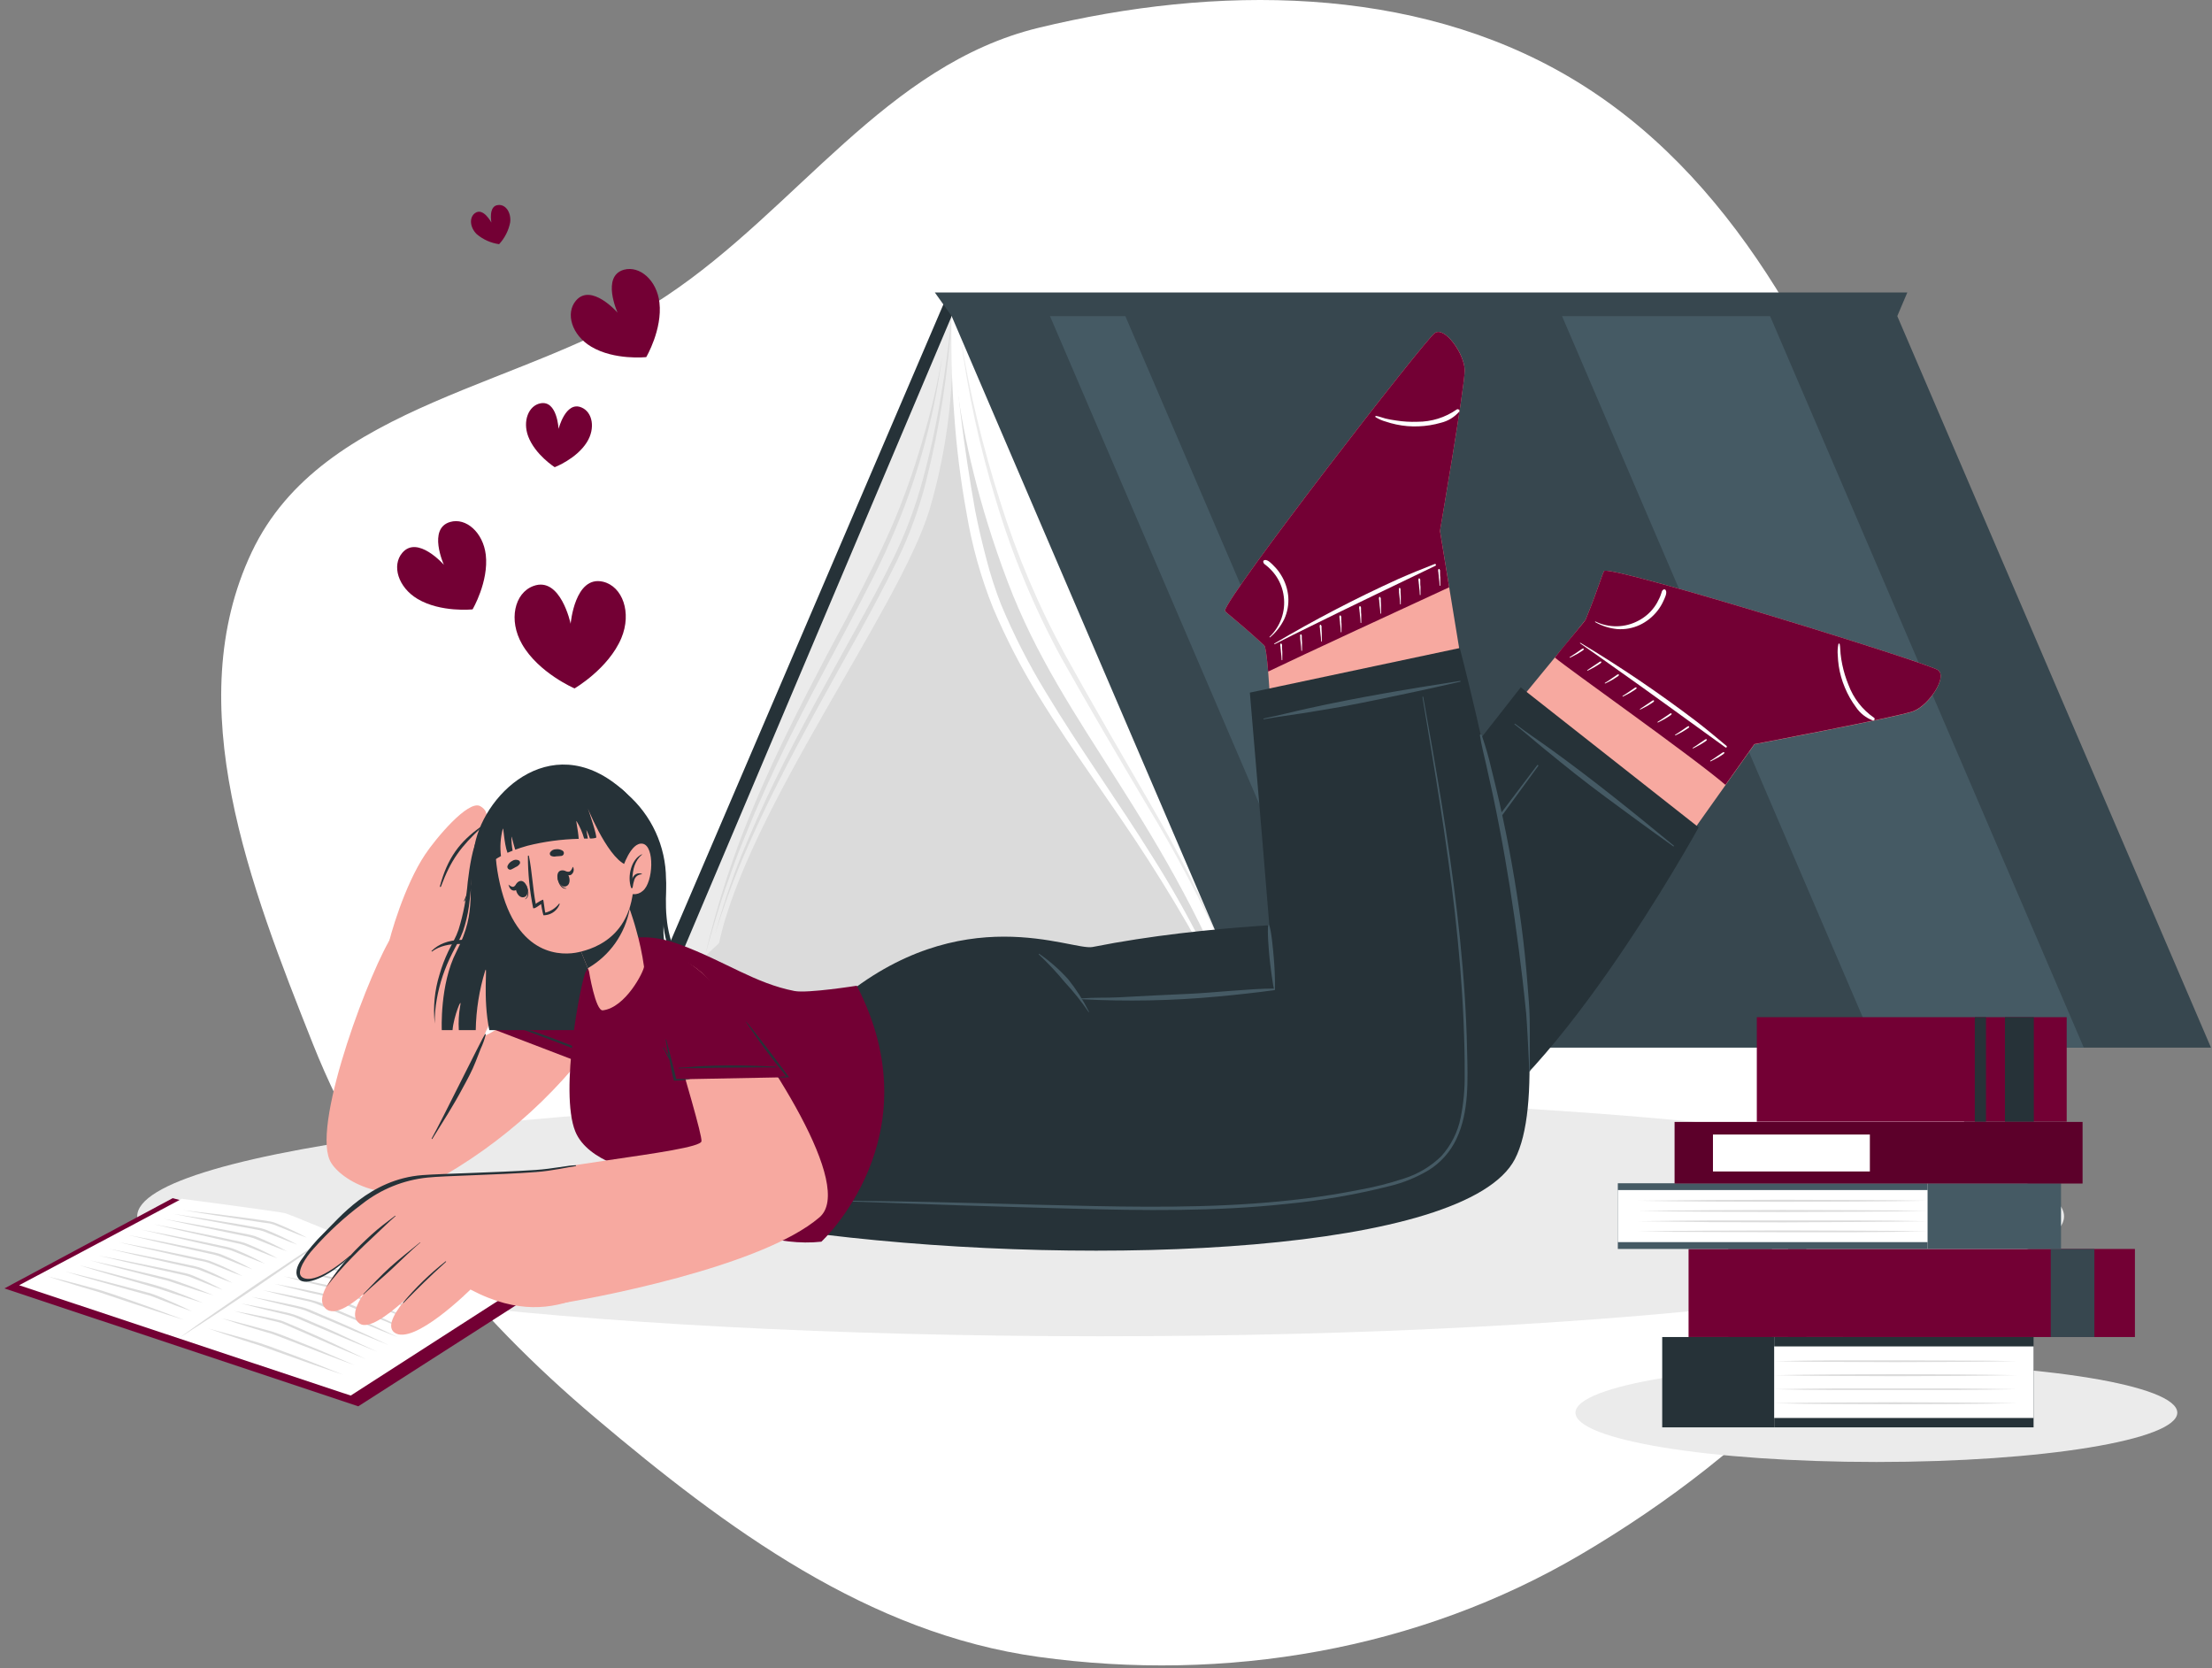 <svg width="500" height="377" viewBox="0 0 500 377" fill="none" xmlns="http://www.w3.org/2000/svg">
<rect x="0" y="0" width="500" height="377" fill="#808080" stroke="none"/>
<path fill-rule="evenodd" clip-rule="evenodd" d="M234.76 6.283C274.778 -3.408 319.266 -3.467 354.747 17.425C391.78 39.231 412.219 79.792 427.691 119.887C443.935 161.983 457.93 207.652 444.811 250.824C431.576 294.377 396.588 328.226 357.361 351.32C320.622 372.95 276.99 380.339 234.76 374.49C196.235 369.154 164.285 345.565 134.576 320.464C106.911 297.091 84.064 269.542 70.701 235.88C56.588 200.326 40.541 159.362 56.901 124.784C73.01 90.737 119.332 87.729 150.677 66.845C180.143 47.212 200.347 14.617 234.76 6.283Z" fill="white"/>
<g clip-path="url(#clip0_1007_8768)">
<path d="M424.136 330.435C461.701 330.435 492.154 325.447 492.154 319.294C492.154 313.141 461.701 308.154 424.136 308.154C386.572 308.154 356.119 313.141 356.119 319.294C356.119 325.447 386.572 330.435 424.136 330.435Z" fill="#EBEBEB"/>
<path d="M248.785 302.023C369.057 302.023 466.557 289.886 466.557 274.913C466.557 259.94 369.057 247.802 248.785 247.802C128.513 247.802 31.013 259.94 31.013 274.913C31.013 289.886 128.513 302.023 248.785 302.023Z" fill="#EBEBEB"/>
<path d="M360.171 224.763H146.429L213.539 68.111H427.292L360.171 224.763Z" fill="#263238"/>
<path d="M215.117 71.448H425.864L360.171 224.763H150.224L215.117 71.448Z" fill="#EBEBEB"/>
<path d="M215.117 71.448C215.97 86.219 214.275 101.026 210.107 115.222C203.23 137.716 169.158 182.77 162.527 213.154L150.224 224.763H360.171L425.864 71.448H215.117Z" fill="#DBDBDB"/>
<path d="M215.117 71.448C214.358 84.038 212.424 96.531 209.339 108.761C207.787 114.898 205.612 120.86 202.846 126.554C200.096 132.247 197.09 137.78 194.062 143.313C187.932 154.316 181.738 165.286 176.055 176.512C173.188 182.119 170.544 187.823 168.06 193.569C165.598 199.363 163.438 205.281 161.589 211.298C163.246 205.214 165.243 199.228 167.569 193.367C169.968 187.535 172.537 181.778 175.32 176.117C180.864 164.785 187.047 153.804 193.134 142.77C196.183 137.258 199.211 131.746 201.972 126.096C204.723 120.46 206.925 114.573 208.55 108.516C210.217 102.45 211.565 96.301 212.591 90.094C213.667 83.964 214.488 77.716 215.117 71.448Z" fill="#DBDBDB"/>
<path d="M212.964 80.542C211.361 92.672 208.308 104.566 203.87 115.968C201.644 121.665 199.106 127.235 196.269 132.652C193.497 138.1 190.618 143.484 187.74 148.878C181.972 159.625 176.397 170.478 171.525 181.64C170.267 184.422 169.147 187.258 167.974 190.073C166.802 192.887 165.757 195.744 164.776 198.601C162.644 204.326 161.002 210.19 159.36 216.075C162.127 204.166 165.94 192.525 170.757 181.288C175.49 170.019 181.087 159.134 186.748 148.345C189.627 143.015 192.537 137.599 195.277 132.183C198.017 126.768 200.714 121.277 202.985 115.638C205.253 109.984 207.21 104.212 208.849 98.345C210.581 92.5 211.955 86.554 212.964 80.542Z" fill="#DBDBDB"/>
<path d="M281.802 233.452H487.09L417.601 71.405H215.117C215.117 71.405 214.318 95.925 227.751 131.426C240.405 164.902 263.817 184.998 281.802 233.452Z" fill="white"/>
<path d="M280.597 233.452C277.676 226.629 274.499 219.934 270.949 213.431C267.399 206.927 263.55 200.638 259.542 194.358C251.546 181.896 242.58 170.062 234.787 157.354C230.86 150.996 227.421 144.349 224.499 137.471C221.711 130.515 219.687 123.276 218.465 115.883C217.127 108.556 216.202 101.16 215.693 93.729C215.123 86.317 214.931 78.88 215.117 71.448C216.028 86.227 217.808 100.94 220.448 115.51C221.151 119.134 222.015 122.716 222.942 126.277C223.851 129.83 224.98 133.323 226.322 136.736C229.168 143.536 232.525 150.112 236.365 156.405C243.987 169.07 252.708 181.117 260.554 193.719C268.506 206.283 275.218 219.59 280.597 233.452Z" fill="white"/>
<path d="M217.122 76.128C218.124 82.407 219.392 88.644 220.885 94.817C222.377 100.989 224.083 107.119 226.013 113.154C229.781 125.28 234.749 137.001 240.842 148.143C243.927 153.694 247.054 159.227 250.224 164.742L259.766 181.256C262.964 186.778 266.034 192.333 268.934 198.004C271.834 203.676 274.478 209.465 276.844 215.371C271.612 203.785 265.673 192.53 259.062 181.672C252.569 170.733 246.13 159.753 239.872 148.623C233.782 137.407 228.866 125.592 225.203 113.367C221.463 101.204 218.759 88.747 217.122 76.128Z" fill="#EBEBEB"/>
<path d="M286.034 236.789H499.776L427.431 68.111H213.678L286.034 236.789Z" fill="#37474F"/>
<path d="M423.998 236.789H471.023L398.678 68.111H351.652L423.998 236.789Z" fill="#455A64"/>
<path d="M308.262 236.789H325.288L252.942 68.111H235.906L308.262 236.789Z" fill="#455A64"/>
<path d="M215.117 71.448H428.859L431.13 66.107H211.311L215.117 71.448Z" fill="#37474F"/>
<path d="M400.522 282.29H390.661V302.194H400.522V282.29Z" fill="#37474F"/>
<path d="M408.294 282.29H404.179V302.194H408.294V282.29Z" fill="#37474F"/>
<path d="M482.58 282.29H381.684V302.194H482.58V282.29Z" fill="#730034"/>
<path d="M473.412 282.29H463.55V302.194H473.412V282.29Z" fill="#37474F"/>
<path d="M435.682 267.439H365.693V282.29H435.682V267.439Z" fill="#455A64"/>
<path d="M465.874 267.439H435.682V282.29H465.874V267.439Z" fill="#455A64"/>
<path d="M435.682 268.974H365.693V280.744H435.682V268.974Z" fill="white"/>
<path d="M370.224 271.394C375.675 271.323 381.13 271.267 386.588 271.224L402.953 271.171L419.318 271.224C424.769 271.224 430.224 271.281 435.682 271.394C430.224 271.48 424.769 271.54 419.318 271.576L402.953 271.629L386.588 271.576C381.13 271.547 375.675 271.487 370.224 271.394Z" fill="#DBDBDB"/>
<path d="M370.224 273.708C375.675 273.623 381.13 273.566 386.588 273.537L402.953 273.484L419.318 273.537C424.769 273.537 430.224 273.594 435.682 273.708C430.224 273.793 424.769 273.85 419.318 273.878L402.985 273.932L386.62 273.878C381.141 273.85 375.675 273.793 370.224 273.708Z" fill="#DBDBDB"/>
<path d="M370.224 276.021C375.675 275.936 381.13 275.876 386.588 275.84H402.953H419.318C424.769 275.84 430.224 275.901 435.682 276.021C430.224 276.1 424.769 276.156 419.318 276.192L402.985 276.277L386.62 276.224C381.141 276.174 375.675 276.107 370.224 276.021Z" fill="#DBDBDB"/>
<path d="M370.224 278.324C375.675 278.239 381.13 278.182 386.588 278.154L402.953 278.1L419.318 278.154C424.769 278.154 430.224 278.21 435.682 278.324C430.224 278.409 424.769 278.47 419.318 278.505H402.953L386.588 278.452C381.13 278.459 375.675 278.417 370.224 278.324Z" fill="#DBDBDB"/>
<path d="M401.034 322.61H459.669V302.194H401.034V322.61Z" fill="#263238"/>
<path d="M375.725 322.61H401.023V302.194H375.725V322.61Z" fill="#263238"/>
<path d="M401.034 320.488H459.669V304.316H401.034V320.488Z" fill="white"/>
<path d="M455.864 317.162C451.301 317.247 446.731 317.304 442.154 317.333L428.444 317.386L414.712 317.333C410.149 317.333 405.579 317.276 401.002 317.162C405.572 317.077 410.142 317.02 414.712 316.991L428.422 316.938L442.132 316.991C446.716 317.013 451.294 317.07 455.864 317.162Z" fill="#DBDBDB"/>
<path d="M455.864 313.985C451.301 314.07 446.731 314.131 442.153 314.166H428.443H414.733C410.171 314.166 405.601 314.106 401.023 313.985C405.593 313.9 410.163 313.843 414.733 313.814H428.443H442.153C446.723 313.85 451.294 313.907 455.864 313.985Z" fill="#DBDBDB"/>
<path d="M455.864 310.819C451.301 310.897 446.731 310.954 442.154 310.989L428.444 311.043L414.712 310.989C410.149 310.989 405.579 310.932 401.002 310.819C405.572 310.733 410.142 310.673 414.712 310.638L428.422 310.584L442.132 310.638C446.716 310.673 451.294 310.733 455.864 310.819Z" fill="#DBDBDB"/>
<path d="M455.864 307.642C451.301 307.727 446.731 307.784 442.154 307.812L428.444 307.866L414.712 307.812C410.149 307.812 405.579 307.756 401.002 307.642C405.572 307.557 410.142 307.496 414.712 307.461H428.422L442.132 307.514C446.716 307.507 451.294 307.549 455.864 307.642Z" fill="#DBDBDB"/>
<path d="M470.736 253.58H378.529V267.493H470.736V253.58Z" fill="#730034"/>
<path opacity="0.2" d="M470.736 253.58H378.529V267.493H470.736V253.58Z" fill="black"/>
<path d="M422.665 256.426H387.196V264.774H422.665V256.426Z" fill="white"/>
<path d="M467.154 229.902H397.111V253.527H467.154V229.902Z" fill="#730034"/>
<path d="M459.723 229.902H453.198V253.527H459.723V229.902Z" fill="#263238"/>
<path d="M448.913 229.902H446.386V253.527H448.913V229.902Z" fill="#263238"/>
<path d="M120.8 292.343L39.041 270.808L1.002 291.203L80.981 317.855L120.8 292.343Z" fill="#730034"/>
<path d="M115.736 291.97L79.275 315.424L4.318 290.488L41.098 270.947C41.098 270.947 63.486 273.9 64.552 274.23C65.618 274.561 75.48 278.655 75.48 278.655C75.48 278.655 89.339 281.075 90.309 281.394C91.279 281.714 115.736 291.97 115.736 291.97Z" fill="white"/>
<path d="M75.501 278.665C72.658 280.733 69.773 282.777 66.844 284.795L58.092 290.797L49.275 296.704C46.333 298.651 43.369 300.577 40.384 302.482C43.227 300.414 46.116 298.374 49.051 296.362L57.793 290.36L66.61 284.454C69.552 282.503 72.495 280.542 75.501 278.665Z" fill="#DBDBDB"/>
<path d="M107.676 291.757C105.011 290.712 102.356 289.646 99.712 288.559L91.802 285.254L89.819 284.422L88.849 284.038C88.507 283.942 88.156 283.878 87.782 283.793L83.614 282.812C80.842 282.151 78.07 281.448 75.299 280.68C78.141 281.213 80.949 281.778 83.721 282.375L87.921 283.281C88.273 283.367 88.614 283.42 88.987 283.527C89.36 283.633 89.68 283.783 90.053 283.91L92.047 284.721C94.68 285.851 97.303 286.97 99.915 288.132C102.527 289.294 105.117 290.531 107.676 291.757Z" fill="#DBDBDB"/>
<path d="M105.16 293.26C102.509 292.215 99.858 291.149 97.207 290.062L89.286 286.768L87.314 285.936C86.983 285.808 86.653 285.659 86.333 285.552C86.013 285.446 85.65 285.382 85.266 285.296L81.098 284.316C78.326 283.655 75.554 282.962 72.782 282.237C75.597 282.77 78.401 283.303 81.205 283.921L85.405 284.838C85.746 284.913 86.098 284.977 86.471 285.073C86.844 285.168 87.153 285.328 87.537 285.467L89.531 286.277C92.153 287.397 94.787 288.516 97.399 289.689C100.011 290.861 102.58 292.034 105.16 293.26Z" fill="#DBDBDB"/>
<path d="M102.623 294.753C100.021 293.687 97.42 292.695 94.84 291.618L87.111 288.42L85.181 287.61C84.555 287.322 83.906 287.087 83.241 286.906L79.168 285.872C76.446 285.232 73.735 284.561 71.034 283.857C73.785 284.362 76.528 284.898 79.264 285.467C80.629 285.744 81.994 286.064 83.358 286.373C84.047 286.555 84.721 286.79 85.373 287.077L87.313 287.876C89.883 288.942 92.452 290.072 95 291.224C97.548 292.375 100.096 293.559 102.623 294.753Z" fill="#DBDBDB"/>
<path d="M100.085 296.245C97.519 295.243 94.965 294.216 92.42 293.164L84.787 289.966C83.529 289.454 82.249 288.846 80.992 288.431L76.983 287.471C74.307 286.821 71.652 286.16 68.966 285.467C71.674 285.957 74.378 286.487 77.079 287.055C78.433 287.333 79.765 287.631 81.119 287.962C82.473 288.292 83.71 288.953 84.989 289.475C87.527 290.542 90.064 291.608 92.569 292.78C95.075 293.953 97.591 295.073 100.085 296.245Z" fill="#DBDBDB"/>
<path d="M97.537 297.748C94.993 296.746 92.448 295.723 89.904 294.678L82.303 291.48C81.045 290.968 79.766 290.414 78.518 289.934C77.271 289.454 75.853 289.305 74.531 288.974C71.855 288.335 69.201 287.674 66.535 286.981C69.243 287.471 71.94 287.997 74.627 288.559C75.97 288.836 77.303 289.134 78.646 289.465C79.989 289.795 81.226 290.467 82.505 290.989C85.032 292.055 87.559 293.122 90.064 294.273C92.569 295.424 95.064 296.533 97.537 297.748Z" fill="#DBDBDB"/>
<path d="M95 299.241C92.452 298.239 89.915 297.226 87.388 296.181L79.808 292.983C78.55 292.471 77.281 291.917 76.045 291.437C74.808 290.957 73.39 290.808 72.068 290.478C69.403 289.838 66.748 289.173 64.105 288.484C66.791 288.974 69.474 289.5 72.153 290.062C73.497 290.339 74.829 290.638 76.173 290.968C77.516 291.299 78.742 291.97 80.011 292.493C82.527 293.559 85.043 294.625 87.537 295.776C90.032 296.928 92.527 298.068 95 299.241Z" fill="#DBDBDB"/>
<path d="M92.463 300.797C89.947 299.806 87.441 298.804 85 297.77L77.537 294.657C76.301 294.145 75.053 293.591 73.817 293.111C72.58 292.631 71.215 292.471 69.915 292.141C67.292 291.512 64.669 290.861 62.058 290.168C64.709 290.645 67.36 291.163 70.011 291.725C71.333 292.013 72.633 292.269 73.977 292.642C75.32 293.015 76.493 293.644 77.751 294.177C80.224 295.243 82.708 296.309 85.213 297.375C87.719 298.441 90.021 299.582 92.463 300.797Z" fill="#DBDBDB"/>
<path d="M89.925 302.237C87.409 301.245 84.893 300.243 82.399 299.209L74.936 296.096C73.689 295.595 72.441 295.03 71.215 294.561C69.989 294.092 68.603 293.91 67.303 293.591C64.68 292.951 62.058 292.301 59.446 291.618C62.111 292.087 64.776 292.61 67.399 293.164C68.731 293.463 70.032 293.708 71.375 294.092C72.719 294.475 73.891 295.083 75.139 295.616C77.623 296.682 80.107 297.748 82.601 298.815C85.096 299.881 87.473 301.085 89.925 302.237Z" fill="#DBDBDB"/>
<path d="M87.814 303.996C85.266 302.93 82.719 301.96 80.192 300.904L72.612 297.706L68.827 296.128C67.58 295.712 66.194 295.456 64.872 295.126C62.207 294.475 59.542 293.825 56.898 293.122C59.595 293.601 62.292 294.134 64.968 294.699C66.311 295.009 67.633 295.232 68.998 295.659C70.362 296.085 71.556 296.725 72.814 297.226C75.331 298.292 77.847 299.358 80.341 300.52C82.836 301.682 85.288 302.78 87.814 303.996Z" fill="#DBDBDB"/>
<path d="M85.288 305.51C82.751 304.497 80.213 303.473 77.687 302.407L70.139 299.209L66.343 297.599C65.107 297.173 63.721 296.928 62.409 296.597C59.755 295.947 57.079 295.296 54.446 294.603C57.139 295.08 59.826 295.602 62.505 296.171C63.849 296.48 65.16 296.693 66.525 297.141C67.889 297.589 69.062 298.207 70.32 298.708C72.825 299.774 75.341 300.84 77.782 302.023C80.224 303.207 82.793 304.337 85.288 305.51Z" fill="#DBDBDB"/>
<path d="M82.719 307.194C80.256 306.192 77.793 305.168 75.352 304.124C72.91 303.079 70.48 301.991 68.028 300.925L64.371 299.348C63.784 299.067 63.164 298.859 62.527 298.729L60.586 298.26C58.006 297.631 55.426 296.991 52.857 296.309C55.48 296.757 58.081 297.269 60.693 297.823L62.633 298.26C62.964 298.335 63.284 298.399 63.614 298.505C63.945 298.612 64.254 298.751 64.574 298.878C65.8 299.38 67.026 299.945 68.241 300.446C70.661 301.512 73.102 302.578 75.512 303.729C77.921 304.881 80.32 306.021 82.719 307.194Z" fill="#DBDBDB"/>
<path d="M80.181 308.569C77.676 307.663 75.181 306.746 72.719 305.787C70.256 304.827 67.761 303.857 65.256 302.908C64.008 302.45 62.761 301.917 61.535 301.501L57.708 300.371C55.16 299.593 52.612 298.804 50.085 297.951C52.676 298.58 55.256 299.252 57.825 299.945L61.674 301.011C62.974 301.437 64.19 301.928 65.437 302.418C67.91 303.409 70.394 304.38 72.847 305.414C75.299 306.448 77.74 307.503 80.181 308.569Z" fill="#DBDBDB"/>
<path d="M43.465 296.437C41.077 295.606 38.731 294.71 36.386 293.783L34.638 293.1C34.057 292.876 33.462 292.69 32.857 292.546L29.222 291.544L21.94 289.497C19.52 288.825 17.111 288.09 14.691 287.365C17.132 287.972 19.584 288.548 22.026 289.177L29.339 291.075L32.985 292.034C33.606 292.185 34.218 292.37 34.819 292.588C35.416 292.812 35.992 293.058 36.578 293.292C38.913 294.273 41.205 295.307 43.465 296.437Z" fill="#DBDBDB"/>
<path d="M45.928 294.507C43.582 293.797 41.258 293.058 38.955 292.29C37.804 291.917 36.653 291.49 35.501 291.16L31.983 290.136L24.957 288.111C22.612 287.439 20.288 286.704 17.953 285.979C20.32 286.586 22.687 287.151 25.043 287.78L32.1 289.657C34.474 290.246 36.815 290.957 39.115 291.789C41.418 292.642 43.71 293.548 45.928 294.507Z" fill="#DBDBDB"/>
<path d="M48.305 292.791C45.981 292.109 43.667 291.394 41.375 290.606L37.942 289.465L34.435 288.58L27.409 286.768C25.064 286.171 22.729 285.51 20.395 284.881C22.761 285.403 25.128 285.947 27.484 286.458L34.552 288.111L38.092 288.974C39.264 289.316 40.395 289.742 41.535 290.147C43.817 290.957 46.066 291.853 48.305 292.791Z" fill="#DBDBDB"/>
<path d="M50.341 291.522C48.038 290.712 45.8 289.742 43.55 288.846C43.007 288.604 42.443 288.411 41.866 288.271L40.085 287.866L36.525 287.077C31.784 286.018 27.043 284.923 22.303 283.793C27.086 284.689 31.859 285.634 36.62 286.629L40.192 287.386L41.972 287.78C42.58 287.914 43.172 288.107 43.742 288.356C45.994 289.299 48.197 290.356 50.341 291.522Z" fill="#DBDBDB"/>
<path d="M52.569 289.966C50.267 289.166 48.028 288.196 45.778 287.301C45.236 287.055 44.672 286.858 44.094 286.714L42.313 286.32L38.753 285.531C34.005 284.465 29.264 283.37 24.531 282.247C29.321 283.143 34.094 284.088 38.849 285.083L42.42 285.84L44.211 286.224C44.818 286.364 45.41 286.561 45.981 286.81C48.23 287.747 50.429 288.801 52.569 289.966Z" fill="#DBDBDB"/>
<path d="M54.797 288.42C52.495 287.61 50.256 286.64 48.006 285.744C47.464 285.502 46.9 285.309 46.322 285.168L44.542 284.806L40.981 284.017C36.24 282.958 31.5 281.867 26.759 280.744C31.549 281.64 36.322 282.581 41.077 283.569L44.648 284.337L46.439 284.721C47.047 284.856 47.64 285.053 48.209 285.307C50.459 286.226 52.659 287.265 54.797 288.42Z" fill="#DBDBDB"/>
<path d="M57.026 286.874C54.723 286.064 52.484 285.094 50.234 284.198C49.692 283.956 49.128 283.763 48.55 283.623L46.77 283.218L43.209 282.429C38.465 281.362 33.721 280.296 28.987 279.145C33.778 280.041 38.55 280.986 43.305 281.981L46.876 282.738L48.667 283.132C49.276 283.263 49.868 283.456 50.437 283.708C52.687 284.649 54.886 285.706 57.026 286.874Z" fill="#DBDBDB"/>
<path d="M59.904 285.627C57.601 284.817 55.362 283.847 53.113 282.951C52.569 282.71 52.006 282.517 51.429 282.375L49.648 281.97L46.087 281.181C41.347 280.122 36.606 279.031 31.866 277.908C36.656 278.804 41.429 279.746 46.183 280.733L49.755 281.501L51.535 281.885C52.142 282.019 52.735 282.212 53.305 282.461C55.557 283.404 57.759 284.46 59.904 285.627Z" fill="#DBDBDB"/>
<path d="M62.697 284.39C60.395 283.58 58.166 282.61 55.906 281.714C55.361 281.477 54.798 281.284 54.222 281.139L52.441 280.744L48.881 279.955C44.133 278.889 39.392 277.795 34.659 276.672C39.449 277.567 44.222 278.512 48.977 279.507L52.548 280.264L54.339 280.648C54.946 280.787 55.539 280.984 56.109 281.235C58.36 282.167 60.559 283.221 62.697 284.39Z" fill="#DBDBDB"/>
<path d="M64.925 282.844C62.623 282.034 60.395 281.064 58.145 280.179C57.607 279.934 57.047 279.741 56.471 279.603L54.691 279.23L51.173 278.505C46.418 277.525 41.663 276.533 36.919 275.488C41.709 276.291 46.493 277.148 51.269 278.058L54.84 278.751L56.631 279.113C57.239 279.244 57.832 279.436 58.401 279.689C60.63 280.625 62.807 281.679 64.925 282.844Z" fill="#DBDBDB"/>
<path d="M67.164 281.299C64.872 280.488 62.644 279.518 60.395 278.633C59.86 278.388 59.303 278.195 58.731 278.058L56.94 277.716L53.369 277.066C48.603 276.181 43.827 275.286 39.072 274.348C43.87 275.058 48.66 275.812 53.444 276.608L57.036 277.237L58.827 277.567C59.436 277.696 60.029 277.889 60.597 278.143C62.84 279.078 65.032 280.131 67.164 281.299Z" fill="#DBDBDB"/>
<path d="M69.382 279.742C67.09 278.942 64.872 277.972 62.633 277.087C62.099 276.844 61.542 276.655 60.97 276.522L59.179 276.277L55.597 275.733C50.81 275.019 46.002 274.294 41.247 273.516C46.059 274.049 50.864 274.639 55.661 275.286L59.254 275.787L61.055 276.075C61.667 276.187 62.262 276.377 62.825 276.64C65.063 277.559 67.251 278.595 69.382 279.742Z" fill="#DBDBDB"/>
<path d="M77.591 310.723C75.032 309.877 72.484 309.01 69.947 308.122L62.345 305.414C61.077 304.977 59.808 304.475 58.561 304.06L54.712 302.834C52.143 302.002 49.595 301.149 47.058 300.254C49.659 300.964 52.249 301.675 54.829 302.386L58.699 303.548C60 303.974 61.258 304.422 62.516 304.891C65.043 305.829 67.58 306.746 70.085 307.727C72.591 308.708 75.096 309.71 77.591 310.723Z" fill="#DBDBDB"/>
<path d="M41.631 298.324C39.041 297.535 36.471 296.725 33.902 295.883L26.215 293.335L22.388 292.045L18.497 290.904C15.917 290.126 13.337 289.326 10.768 288.484C13.39 289.113 16.002 289.795 18.614 290.488L22.516 291.554C23.827 291.959 25.096 292.375 26.386 292.823C28.934 293.708 31.492 294.571 34.03 295.499C36.567 296.426 39.105 297.365 41.631 298.324Z" fill="#DBDBDB"/>
<path d="M438.06 151.458C435.927 149.881 365.853 128.164 362.665 129.017C362.313 129.113 361.599 132.269 358.401 140.083C358.252 140.446 324.936 180.84 324.936 180.84L370.533 204.902L396.588 168.218C396.588 168.218 429.147 162.045 432.548 160.755C435.949 159.465 440.298 153.036 438.06 151.458Z" fill="#F7A9A0"/>
<path d="M438.06 151.458C435.928 149.881 365.853 128.164 362.665 129.017C362.313 129.113 361.599 132.269 358.401 140.083C358.252 140.446 353.689 145.744 351.461 148.612C354.36 151.107 382.377 170.851 390.021 177.397L396.557 168.185C396.557 168.185 429.115 162.013 432.516 160.723C435.917 159.433 440.299 153.036 438.06 151.458Z" fill="#730034"/>
<path d="M376.002 135.819C375.646 136.619 375.192 137.371 374.648 138.058C373.579 139.421 372.207 140.517 370.64 141.256C369.041 141.998 367.279 142.318 365.522 142.183C363.781 142.01 362.096 141.473 360.576 140.606C360.49 140.606 360.576 140.424 360.65 140.478C362.164 141.214 363.83 141.581 365.512 141.549C367.195 141.518 368.846 141.088 370.33 140.296C371.748 139.563 372.978 138.512 373.923 137.226C374.38 136.597 374.769 135.921 375.085 135.211C375.25 134.866 375.389 134.51 375.501 134.145C375.618 133.772 375.65 133.463 376.013 133.249C376.098 133.203 376.198 133.191 376.291 133.217C376.385 133.243 376.465 133.304 376.514 133.388C376.919 134.028 376.258 135.243 376.002 135.819Z" fill="white"/>
<path d="M423.326 162.834C421.787 162.258 420.465 161.219 419.542 159.859C418.512 158.478 417.66 156.974 417.004 155.382C416.345 153.825 415.883 152.192 415.629 150.52C415.512 149.707 415.437 148.889 415.405 148.068C415.331 147.23 415.381 146.386 415.554 145.563C415.563 145.531 415.582 145.504 415.608 145.484C415.634 145.464 415.666 145.453 415.698 145.453C415.731 145.453 415.763 145.464 415.789 145.484C415.815 145.504 415.834 145.531 415.842 145.563C415.991 146.277 415.959 147.055 416.045 147.78C416.13 148.6 416.258 149.415 416.429 150.222C416.757 151.79 417.228 153.324 417.836 154.806C418.949 157.808 420.959 160.395 423.593 162.215C423.661 162.259 423.711 162.325 423.735 162.403C423.759 162.48 423.754 162.563 423.722 162.638C423.69 162.712 423.633 162.773 423.56 162.808C423.488 162.844 423.405 162.853 423.326 162.834Z" fill="white"/>
<path d="M390.053 168.953C381.525 162.812 373.07 156.608 364.467 150.552C362.036 148.836 359.627 147.087 357.175 145.414C357.09 145.36 357.175 145.243 357.26 145.296C366.274 150.71 374.986 156.611 383.358 162.972C385.725 164.795 388.017 166.704 390.299 168.623C390.327 168.659 390.344 168.705 390.344 168.751C390.345 168.798 390.33 168.844 390.302 168.882C390.274 168.919 390.235 168.947 390.19 168.959C390.145 168.972 390.097 168.97 390.053 168.953Z" fill="white"/>
<path d="M357.985 146.778C357.956 146.841 357.916 146.899 357.868 146.949L357.676 147.077L357.303 147.322C357.047 147.493 356.78 147.663 356.514 147.812C355.981 148.111 355.448 148.388 354.893 148.655C354.819 148.655 354.744 148.569 354.819 148.527C355.33 148.207 355.832 147.876 356.333 147.535L357.058 147.034L357.441 146.768C357.557 146.673 357.692 146.604 357.836 146.565C357.862 146.562 357.889 146.567 357.913 146.578C357.937 146.589 357.958 146.606 357.973 146.628C357.988 146.65 357.997 146.675 357.999 146.701C358.001 146.728 357.997 146.754 357.985 146.778Z" fill="white"/>
<path d="M361.962 149.699C361.935 149.767 361.891 149.826 361.834 149.87L361.642 150.009L361.279 150.254C361.013 150.424 360.757 150.595 360.48 150.744C359.957 151.043 359.414 151.32 358.87 151.586C358.785 151.586 358.721 151.501 358.795 151.458C359.307 151.139 359.808 150.797 360.298 150.456L361.034 149.966L361.418 149.699C361.531 149.601 361.666 149.531 361.812 149.497C361.837 149.495 361.862 149.5 361.885 149.51C361.908 149.521 361.928 149.537 361.942 149.557C361.957 149.577 361.967 149.601 361.97 149.626C361.974 149.651 361.971 149.676 361.962 149.699Z" fill="white"/>
<path d="M365.928 152.61C365.901 152.674 365.861 152.733 365.81 152.78L365.618 152.908L365.245 153.154C364.989 153.335 364.723 153.495 364.456 153.655C363.923 153.953 363.39 154.23 362.836 154.486C362.761 154.486 362.687 154.412 362.761 154.358C363.273 154.049 363.827 153.708 364.275 153.367C364.51 153.196 364.755 153.036 365 152.876L365.384 152.61C365.494 152.507 365.631 152.437 365.778 152.407C365.804 152.402 365.831 152.404 365.856 152.414C365.881 152.423 365.902 152.439 365.918 152.461C365.933 152.482 365.943 152.507 365.944 152.534C365.946 152.56 365.94 152.587 365.928 152.61Z" fill="white"/>
<path d="M369.936 155.563C369.907 155.629 369.863 155.687 369.808 155.733L369.616 155.861L369.254 156.107C368.987 156.277 368.731 156.448 368.454 156.597C367.932 156.896 367.388 157.173 366.844 157.439C366.828 157.446 366.809 157.447 366.792 157.441C366.774 157.436 366.76 157.424 366.751 157.408C366.741 157.393 366.738 157.374 366.742 157.356C366.745 157.338 366.755 157.322 366.77 157.311C367.281 156.991 367.782 156.661 368.273 156.32L369.009 155.819L369.392 155.552C369.508 155.458 369.643 155.389 369.787 155.35C369.812 155.35 369.837 155.356 369.86 155.368C369.882 155.38 369.902 155.397 369.916 155.418C369.931 155.439 369.94 155.463 369.944 155.488C369.947 155.513 369.944 155.539 369.936 155.563Z" fill="white"/>
<path d="M373.881 158.484C373.847 158.547 373.804 158.604 373.753 158.655L373.561 158.793L373.188 159.038C372.932 159.209 372.665 159.38 372.399 159.529C371.866 159.827 371.333 160.104 370.778 160.371C370.704 160.371 370.629 160.286 370.704 160.243C371.215 159.923 371.716 159.593 372.218 159.241L372.942 158.751L373.326 158.484C373.439 158.386 373.575 158.316 373.721 158.281C373.747 158.278 373.773 158.281 373.797 158.291C373.821 158.3 373.843 158.316 373.859 158.337C373.875 158.357 373.886 158.382 373.889 158.407C373.893 158.433 373.89 158.46 373.881 158.484Z" fill="white"/>
<path d="M377.846 161.416C377.82 161.483 377.776 161.542 377.719 161.586L377.527 161.714L377.164 161.97L376.365 162.461C375.842 162.759 375.298 163.036 374.755 163.303C374.738 163.304 374.721 163.301 374.706 163.293C374.691 163.285 374.679 163.273 374.671 163.258C374.663 163.244 374.66 163.227 374.662 163.21C374.663 163.193 374.67 163.177 374.68 163.164C375.192 162.855 375.693 162.514 376.183 162.173L376.919 161.682L377.303 161.416C377.413 161.313 377.55 161.243 377.697 161.213C377.722 161.212 377.747 161.216 377.77 161.227C377.793 161.237 377.812 161.253 377.827 161.274C377.842 161.294 377.852 161.317 377.855 161.342C377.858 161.367 377.856 161.392 377.846 161.416Z" fill="white"/>
<path d="M381.823 164.337C381.786 164.398 381.743 164.455 381.695 164.507L381.503 164.635L381.13 164.881C380.874 165.051 380.608 165.222 380.341 165.371C379.808 165.68 379.275 165.947 378.721 166.213C378.646 166.213 378.571 166.128 378.646 166.085C379.158 165.765 379.659 165.435 380.16 165.094L380.885 164.593L381.269 164.326C381.384 164.233 381.519 164.167 381.663 164.134C381.689 164.131 381.715 164.134 381.74 164.144C381.764 164.153 381.785 164.169 381.801 164.19C381.818 164.21 381.828 164.234 381.832 164.26C381.836 164.286 381.833 164.313 381.823 164.337Z" fill="white"/>
<path d="M385.789 167.269C385.765 167.337 385.72 167.397 385.661 167.439C385.602 167.491 385.537 167.538 385.469 167.578L385.107 167.823C384.851 167.994 384.584 168.164 384.307 168.313C383.785 168.612 383.241 168.889 382.697 169.156C382.623 169.156 382.548 169.07 382.623 169.028C383.134 168.708 383.689 168.377 384.126 168.026L384.861 167.535L385.245 167.269C385.361 167.174 385.495 167.105 385.64 167.066C385.666 167.061 385.692 167.063 385.717 167.072C385.742 167.082 385.763 167.098 385.779 167.12C385.795 167.141 385.804 167.166 385.806 167.193C385.807 167.219 385.802 167.245 385.789 167.269Z" fill="white"/>
<path d="M389.765 170.2C389.732 170.263 389.688 170.321 389.638 170.371L389.446 170.51C389.321 170.585 389.2 170.667 389.083 170.755L388.284 171.245C387.751 171.544 387.217 171.821 386.663 172.087C386.588 172.087 386.525 172.002 386.588 171.949C387.111 171.64 387.655 171.299 388.102 170.957L388.827 170.467L389.211 170.2C389.326 170.104 389.46 170.035 389.606 169.998C389.631 169.994 389.658 169.997 389.682 170.007C389.706 170.017 389.728 170.033 389.744 170.053C389.76 170.074 389.77 170.098 389.774 170.124C389.778 170.15 389.775 170.176 389.765 170.2Z" fill="white"/>
<path d="M383.966 187.002L343.753 155.35C343.753 155.35 302.452 208.122 301.748 208.484C301.748 208.484 273.156 208.825 246.962 214.038C242.281 214.966 217.377 202.812 189.52 226.245L193.71 269.881C237.516 276.149 298.625 266.682 324.67 258.154C349.264 250.147 383.966 187.002 383.966 187.002Z" fill="#263238"/>
<path d="M378.337 191.128C369.286 183.665 360.16 176.288 350.618 169.401C347.91 167.439 345.128 165.595 342.463 163.58C342.377 163.505 342.281 163.655 342.367 163.729C344.691 165.531 346.887 167.493 349.168 169.348C351.45 171.203 353.721 173.058 356.023 174.881C360.618 178.516 365.362 181.949 370.075 185.414C372.772 187.397 375.49 189.337 378.209 191.277C378.337 191.341 378.465 191.203 378.337 191.128Z" fill="#455A64"/>
<path d="M347.463 172.951C340.224 182.546 332.953 192.141 325.746 201.832C322.143 206.657 318.532 211.483 314.915 216.309C313.316 218.441 311.716 220.392 309.073 221.139C307.755 221.464 306.415 221.689 305.064 221.81L300.586 222.354C288.703 223.825 276.812 225.289 264.915 226.746C261.951 227.164 258.963 227.384 255.97 227.407C252.983 227.287 250.01 226.93 247.079 226.341C241.754 225.43 236.341 225.141 230.949 225.478C220.262 226.306 209.828 229.142 200.192 233.836C198.966 234.422 197.751 235.019 196.546 235.638C196.45 235.691 196.546 235.829 196.642 235.787C206.572 230.924 217.285 227.86 228.284 226.736C233.7 226.197 239.161 226.304 244.552 227.055C247.431 227.471 250.277 228.122 253.177 228.388C256.158 228.616 259.155 228.544 262.122 228.175C268.092 227.546 274.051 226.725 280.011 225.989L297.921 223.783C300.896 223.409 303.881 223.1 306.834 222.663C309.254 222.467 311.538 221.46 313.316 219.806C315.109 217.772 316.755 215.613 318.241 213.345C320.053 210.861 321.887 208.388 323.71 205.883C330.864 196.203 337.953 186.48 345.032 176.778L347.697 173.132C347.836 172.994 347.548 172.802 347.463 172.951Z" fill="#455A64"/>
<path d="M324.339 75.264C322.09 76.757 277.207 134.731 276.898 138.015C276.898 138.377 279.552 140.147 285.768 145.872C286.066 146.139 286.365 148.399 286.652 151.789C287.719 164.529 288.593 193.313 288.593 193.313L335.608 181.746L327.569 132.706L325.49 119.966C325.49 119.966 331.109 87.311 331.077 83.655C331.045 79.998 326.589 73.719 324.339 75.264Z" fill="#F7A9A0"/>
<path d="M324.339 75.264C322.09 76.757 277.207 134.731 276.898 138.015C276.898 138.377 279.552 140.147 285.768 145.872C286.066 146.139 286.365 148.399 286.652 151.789C294.35 148.079 317.974 137.162 327.569 132.738L325.49 119.998C325.49 119.998 331.109 87.343 331.077 83.687C331.045 80.03 326.589 73.719 324.339 75.264Z" fill="#730034"/>
<path d="M287.942 127.908C288.567 128.52 289.111 129.207 289.563 129.955C290.486 131.435 291.048 133.111 291.205 134.849C291.332 136.605 291.013 138.366 290.277 139.966C289.509 141.536 288.42 142.927 287.079 144.049C287.004 144.113 286.908 143.996 286.983 143.932C288.193 142.767 289.113 141.335 289.669 139.75C290.225 138.165 290.4 136.471 290.181 134.806C289.984 133.224 289.43 131.708 288.561 130.371C288.133 129.719 287.636 129.115 287.079 128.569C286.809 128.294 286.52 128.037 286.215 127.802C285.896 127.557 285.618 127.418 285.544 127.002C285.531 126.906 285.557 126.809 285.614 126.732C285.672 126.654 285.758 126.602 285.853 126.586C286.588 126.426 287.495 127.461 287.942 127.908Z" fill="white"/>
<path d="M329.829 93.047C328.747 94.29 327.306 95.165 325.704 95.552C324.052 96.03 322.347 96.302 320.629 96.362C318.94 96.434 317.25 96.291 315.597 95.936C314.792 95.767 313.998 95.55 313.22 95.286C312.409 95.065 311.636 94.724 310.928 94.273C310.903 94.254 310.885 94.227 310.876 94.197C310.868 94.167 310.869 94.135 310.879 94.105C310.89 94.076 310.91 94.05 310.935 94.032C310.961 94.015 310.992 94.006 311.023 94.006C311.748 94.113 312.463 94.422 313.156 94.593C313.95 94.784 314.755 94.933 315.565 95.04C317.148 95.291 318.751 95.387 320.352 95.328C323.554 95.348 326.684 94.372 329.307 92.535C329.648 92.354 330.064 92.738 329.829 93.047Z" fill="white"/>
<path d="M324.456 127.876C315 132.439 305.522 136.949 296.109 141.608C293.443 142.93 290.778 144.22 288.124 145.595C288.028 145.595 287.974 145.499 288.06 145.446C297.11 140.097 306.441 135.239 316.013 130.893C318.742 129.678 321.514 128.569 324.286 127.482C324.338 127.459 324.397 127.458 324.45 127.479C324.503 127.5 324.546 127.542 324.568 127.594C324.591 127.646 324.592 127.705 324.571 127.758C324.55 127.811 324.509 127.854 324.456 127.876Z" fill="white"/>
<path d="M289.701 145.531C289.741 145.59 289.77 145.654 289.787 145.723C289.792 145.801 289.792 145.879 289.787 145.957C289.787 146.107 289.787 146.256 289.787 146.394C289.787 146.714 289.84 147.023 289.851 147.333C289.851 147.94 289.851 148.548 289.851 149.156C289.851 149.241 289.701 149.241 289.701 149.156C289.701 148.559 289.606 147.951 289.542 147.354C289.542 147.066 289.478 146.768 289.456 146.48C289.435 146.192 289.456 146.171 289.403 146.011C289.366 145.867 289.366 145.717 289.403 145.574C289.409 145.541 289.426 145.512 289.45 145.489C289.474 145.466 289.504 145.451 289.537 145.447C289.57 145.442 289.603 145.448 289.633 145.463C289.662 145.478 289.686 145.502 289.701 145.531Z" fill="white"/>
<path d="M294.158 143.431C294.204 143.486 294.237 143.552 294.254 143.623C294.254 143.697 294.254 143.783 294.254 143.857C294.254 143.932 294.254 144.145 294.254 144.294C294.288 144.606 294.306 144.919 294.307 145.232C294.307 145.84 294.307 146.448 294.307 147.055C294.307 147.141 294.158 147.141 294.158 147.055C294.158 146.448 294.062 145.851 293.998 145.254L293.902 144.38C293.902 144.22 293.902 144.07 293.902 143.91C293.864 143.767 293.864 143.617 293.902 143.473C293.907 143.446 293.921 143.42 293.941 143.401C293.962 143.381 293.987 143.368 294.015 143.364C294.043 143.359 294.071 143.363 294.097 143.375C294.122 143.387 294.144 143.406 294.158 143.431Z" fill="white"/>
<path d="M298.625 141.331C298.667 141.389 298.7 141.454 298.721 141.522C298.721 141.597 298.721 141.682 298.721 141.757C298.721 141.832 298.721 142.045 298.721 142.194C298.755 142.506 298.773 142.819 298.774 143.132C298.774 143.743 298.774 144.351 298.774 144.955C298.774 145.03 298.635 145.041 298.625 144.955C298.625 144.348 298.539 143.751 298.476 143.154L298.38 142.279C298.38 142.119 298.38 141.97 298.326 141.81C298.3 141.666 298.3 141.518 298.326 141.373C298.323 141.354 298.325 141.334 298.329 141.314C298.334 141.295 298.343 141.277 298.355 141.261C298.367 141.246 298.382 141.232 298.399 141.222C298.416 141.212 298.435 141.205 298.454 141.203C298.474 141.2 298.494 141.201 298.513 141.206C298.532 141.211 298.55 141.219 298.566 141.231C298.582 141.243 298.595 141.258 298.605 141.275C298.615 141.292 298.622 141.311 298.625 141.331Z" fill="white"/>
<path d="M303.092 139.23C303.135 139.287 303.164 139.352 303.177 139.422C303.183 139.5 303.183 139.579 303.177 139.657C303.177 139.795 303.177 139.945 303.177 140.094C303.177 140.403 303.177 140.712 303.23 141.021C303.23 141.633 303.23 142.24 303.23 142.844C303.23 142.864 303.222 142.883 303.208 142.897C303.194 142.911 303.175 142.919 303.156 142.919C303.136 142.919 303.117 142.911 303.103 142.897C303.089 142.883 303.081 142.864 303.081 142.844C303.081 142.237 302.996 141.64 302.921 141.043C302.921 140.744 302.868 140.456 302.836 140.158C302.804 139.859 302.836 139.849 302.783 139.699C302.751 139.552 302.751 139.399 302.783 139.252C302.78 139.211 302.793 139.17 302.82 139.139C302.847 139.108 302.885 139.089 302.926 139.086C302.967 139.084 303.008 139.097 303.039 139.124C303.07 139.151 303.089 139.189 303.092 139.23Z" fill="white"/>
<path d="M307.559 137.13C307.598 137.189 307.627 137.254 307.644 137.322V137.557C307.644 137.695 307.644 137.844 307.644 137.994C307.644 138.143 307.644 138.612 307.697 138.921C307.697 139.529 307.697 140.136 307.697 140.744C307.697 140.829 307.548 140.84 307.548 140.744C307.548 140.147 307.452 139.55 307.388 138.953C307.388 138.655 307.335 138.367 307.303 138.068C307.271 137.77 307.303 137.759 307.25 137.61C307.212 137.463 307.212 137.309 307.25 137.162C307.245 137.121 307.258 137.08 307.283 137.048C307.309 137.016 307.347 136.996 307.388 136.991C307.429 136.987 307.47 136.999 307.502 137.025C307.534 137.051 307.554 137.089 307.559 137.13Z" fill="white"/>
<path d="M312.015 135.03C312.061 135.086 312.094 135.151 312.111 135.222C312.116 135.296 312.116 135.371 312.111 135.446C312.111 135.595 312.111 135.744 312.111 135.893C312.145 136.201 312.162 136.511 312.164 136.821C312.164 137.429 312.164 138.036 312.164 138.644C312.164 138.729 312.015 138.729 312.015 138.644C312.015 138.047 311.919 137.45 311.855 136.842C311.855 136.554 311.791 136.267 311.77 135.968C311.748 135.67 311.77 135.659 311.716 135.51C311.679 135.363 311.679 135.209 311.716 135.062C311.712 135.022 311.724 134.983 311.749 134.952C311.774 134.921 311.81 134.901 311.85 134.897C311.889 134.892 311.929 134.904 311.96 134.929C311.991 134.954 312.011 134.99 312.015 135.03Z" fill="white"/>
<path d="M316.482 132.93C316.526 132.987 316.559 133.052 316.578 133.122C316.578 133.196 316.578 133.271 316.578 133.345C316.578 133.42 316.578 133.644 316.578 133.783C316.578 134.102 316.631 134.412 316.631 134.721C316.631 135.332 316.631 135.94 316.631 136.544C316.631 136.629 316.493 136.629 316.482 136.544C316.482 135.947 316.397 135.339 316.333 134.742L316.237 133.868C316.237 133.719 316.237 133.559 316.237 133.409C316.205 133.262 316.205 133.109 316.237 132.962C316.269 132.866 316.429 132.834 316.482 132.93Z" fill="white"/>
<path d="M320.949 130.819C320.992 130.875 321.021 130.941 321.034 131.011C321.039 131.089 321.039 131.167 321.034 131.245C321.034 131.394 321.034 131.544 321.034 131.682C321.034 132.002 321.034 132.311 321.087 132.62C321.087 133.232 321.087 133.839 321.087 134.443C321.087 134.529 320.949 134.529 320.938 134.443C320.938 133.846 320.853 133.239 320.778 132.642C320.778 132.354 320.725 132.055 320.693 131.768C320.661 131.48 320.693 131.458 320.64 131.299C320.61 131.154 320.61 131.006 320.64 130.861C320.643 130.825 320.658 130.791 320.683 130.765C320.708 130.738 320.741 130.721 320.777 130.716C320.813 130.711 320.85 130.719 320.881 130.737C320.912 130.756 320.936 130.785 320.949 130.819Z" fill="white"/>
<path d="M325.416 128.719C325.459 128.775 325.488 128.841 325.501 128.91V129.145C325.501 129.294 325.501 129.433 325.501 129.582C325.501 129.891 325.501 130.2 325.554 130.52C325.554 131.131 325.554 131.739 325.554 132.343C325.554 132.429 325.405 132.429 325.405 132.343C325.405 131.736 325.309 131.139 325.245 130.542C325.245 130.254 325.192 129.955 325.16 129.667C325.128 129.38 325.16 129.358 325.107 129.198C325.069 129.055 325.069 128.904 325.107 128.761C325.101 128.72 325.112 128.679 325.137 128.646C325.162 128.613 325.199 128.591 325.24 128.585C325.281 128.58 325.322 128.59 325.355 128.615C325.388 128.64 325.41 128.678 325.416 128.719Z" fill="white"/>
<path d="M329.968 146.469L282.516 156.544C282.516 156.544 288.209 222.983 287.996 223.708C287.996 223.708 263.774 226.906 244.382 225.84C244.382 225.84 211.77 211.661 189.499 236.128L186.301 279.049C248.337 286.576 331.407 283.09 342.42 261.991C354.424 238.964 329.968 146.469 329.968 146.469Z" fill="#263238"/>
<path d="M287.91 223.431C282.644 223.431 273.817 224.422 268.55 224.635C263.284 224.849 258.113 225.136 252.9 225.414C249.904 225.563 247.388 225.414 244.371 225.67C244.348 225.67 244.327 225.678 244.311 225.694C244.295 225.71 244.286 225.732 244.286 225.755C244.286 225.777 244.295 225.799 244.311 225.815C244.327 225.831 244.348 225.84 244.371 225.84C254.678 226.398 265.011 226.195 275.288 225.232C278.294 224.966 284.979 224.252 287.964 223.804C288.177 223.783 288.422 223.431 287.91 223.431Z" fill="#455A64"/>
<path d="M241.439 221.32C239.494 219.162 237.304 217.237 234.915 215.584C234.84 215.52 234.744 215.659 234.808 215.723C236.889 217.679 238.844 219.766 240.661 221.97C242.634 224.094 244.447 226.36 246.087 228.751C246.087 228.804 246.194 228.751 246.162 228.697C244.855 226.077 243.272 223.604 241.439 221.32Z" fill="#455A64"/>
<path d="M345.768 230.009C345.714 227.663 345.501 225.318 345.32 222.972C344.968 218.335 344.51 213.708 343.891 209.113C342.644 199.817 341.023 190.595 338.955 181.458C338.369 178.9 337.772 176.352 337.122 173.815C336.532 171.216 335.795 168.653 334.915 166.139C334.84 165.936 334.478 165.957 334.52 166.192C334.851 168.441 335.458 170.68 335.949 172.898C336.439 175.115 336.962 177.397 337.441 179.657C338.412 184.252 339.307 188.878 340.117 193.516C341.738 202.727 343.038 211.981 344.136 221.235C344.446 223.846 344.701 226.458 344.979 229.07C345.128 230.371 345.65 240.797 345.672 242.162C345.672 242.279 345.864 242.269 345.853 242.162C345.746 241.011 345.853 233.495 345.768 230.009Z" fill="#455A64"/>
<path d="M287.9 216.224C287.793 214.934 287.367 209.977 286.834 209.017C286.829 209.006 286.821 208.996 286.81 208.989C286.8 208.982 286.787 208.979 286.775 208.979C286.763 208.979 286.75 208.982 286.74 208.989C286.73 208.996 286.721 209.006 286.716 209.017C286.365 210.083 286.844 215.211 286.962 216.48C287.079 217.748 287.772 223.26 288.028 223.697C288.036 223.71 288.048 223.721 288.062 223.729C288.076 223.736 288.092 223.74 288.108 223.74C288.124 223.74 288.139 223.736 288.153 223.729C288.167 223.721 288.179 223.71 288.188 223.697C288.226 221.203 288.129 218.708 287.9 216.224Z" fill="#455A64"/>
<path d="M331.62 237.418C331.45 229.06 330.874 220.712 330.032 212.397C328.369 195.989 325.661 179.699 322.761 163.473C322.399 161.48 322.047 159.497 321.695 157.503C321.695 157.397 321.514 157.439 321.535 157.557C324.243 173.783 327.026 190.019 328.87 206.384C329.776 214.507 330.48 222.652 330.821 230.819C330.991 234.785 331.098 238.751 331.077 242.727C331.129 246.055 330.822 249.38 330.16 252.642C329.511 255.875 328.001 258.873 325.789 261.32C323.415 263.636 320.53 265.364 317.367 266.362C313.935 267.495 310.426 268.375 306.866 268.996C302.942 269.77 298.998 270.403 295.032 270.893C279.158 272.887 263.113 272.908 247.143 272.589C230.768 272.258 214.392 271.65 198.017 271.469C195.97 271.469 193.913 271.416 191.866 271.373C191.843 271.373 191.821 271.382 191.805 271.398C191.789 271.414 191.78 271.436 191.78 271.458C191.78 271.481 191.789 271.503 191.805 271.519C191.821 271.535 191.843 271.544 191.866 271.544C200.309 271.81 208.753 272.173 217.196 272.439C225.64 272.706 233.934 272.951 242.303 273.175C258.465 273.623 274.68 273.846 290.778 272.109C298.583 271.369 306.321 270.036 313.923 268.122C317.127 267.371 320.195 266.126 323.017 264.433C325.702 262.73 327.85 260.302 329.211 257.429C332.111 251.299 331.77 244.049 331.62 237.418Z" fill="#455A64"/>
<path d="M330.043 153.9C318.444 155.701 306.876 157.631 295.416 160.168C292.154 160.883 288.923 161.746 285.64 162.397C285.533 162.397 285.576 162.578 285.693 162.556C288.582 162.023 291.503 161.682 294.403 161.213C297.303 160.744 300.203 160.275 303.092 159.763C308.859 158.697 314.574 157.471 320.299 156.256C323.571 155.552 326.834 154.817 330.085 154.07C330.203 154.049 330.149 153.878 330.043 153.9Z" fill="#455A64"/>
<path d="M87.569 214.444C88.188 211.331 91.439 200.115 96.098 193.122C98.347 189.731 105.81 180.691 108.55 182.205C111.29 183.719 109.328 186.565 109.328 186.565C109.328 186.565 113.06 183.218 115.672 184.998C118.284 186.778 115.107 191.096 115.107 191.096C115.107 191.096 119.179 187.898 121.663 189.902C124.147 191.906 120.213 195.67 120.213 195.67C120.213 195.67 123.806 192.61 125.171 195.083C126.802 198.068 119.542 202.962 117.249 206.81C116.727 207.695 107.964 225.382 107.964 225.382L87.569 214.444Z" fill="#F7A9A0"/>
<path d="M120.16 195.787C114.829 199.401 113.113 201.906 110.565 207.716C110.565 207.834 110.33 207.791 110.373 207.663C112.345 201.746 114.04 198.292 119.968 195.52C120.288 195.382 120.469 195.616 120.16 195.787Z" fill="#263238"/>
<path d="M115.224 190.904C110.011 195.168 108.134 197.844 105.021 203.697C105.009 203.711 104.994 203.72 104.976 203.724C104.958 203.728 104.94 203.727 104.923 203.72C104.907 203.713 104.893 203.7 104.884 203.685C104.874 203.669 104.87 203.651 104.872 203.633C107.441 197.588 109.2 194.188 114.968 190.638C115.235 190.52 115.469 190.712 115.224 190.904Z" fill="#263238"/>
<path d="M108.881 186.959C104.126 191.426 101.94 194.305 99.659 200.414C99.644 200.437 99.621 200.454 99.595 200.464C99.569 200.473 99.54 200.473 99.513 200.465C99.487 200.457 99.464 200.44 99.448 200.417C99.432 200.394 99.423 200.367 99.424 200.339C101.151 193.942 103.849 190.286 108.721 186.832C109.062 186.597 109.179 186.725 108.881 186.959Z" fill="#263238"/>
<path d="M107.42 229.998C107.42 229.998 113.753 224.987 116.055 222.173C118.358 219.358 123.07 205.723 120.181 204.539C116.45 203.015 112.186 210.35 110.586 214.22C110.586 214.22 101.972 210.67 97.793 215.286C93.614 219.902 107.42 229.998 107.42 229.998Z" fill="#F7A9A0"/>
<path d="M119.019 204.465C114.616 205.531 112.804 210.733 110.959 214.358C110.934 214.413 110.895 214.46 110.848 214.497C110.8 214.534 110.745 214.559 110.685 214.571C110.626 214.582 110.565 214.58 110.507 214.563C110.449 214.546 110.396 214.516 110.352 214.475C106.642 213.228 101.045 212.557 97.719 215.019C97.711 215.032 97.7 215.043 97.687 215.051C97.674 215.059 97.659 215.064 97.644 215.066C97.629 215.067 97.614 215.064 97.599 215.059C97.585 215.053 97.573 215.044 97.563 215.032C97.553 215.02 97.546 215.006 97.543 214.992C97.539 214.977 97.539 214.961 97.543 214.946C97.547 214.932 97.554 214.918 97.564 214.906C97.574 214.895 97.587 214.886 97.601 214.881C100.8 211.746 106.354 211.96 110.33 213.591C112.175 209.838 114.211 204.689 119.009 204.412C119.04 204.412 119.04 204.454 119.019 204.465Z" fill="#263238"/>
<path d="M137.772 230.52C127.567 245.867 113.766 258.486 97.569 267.279C87.175 272.972 76.247 266.331 74.499 262.13C70.661 253.132 84.03 218.239 88.849 211.203C90.288 209.07 92.431 213.335 99.147 219.156C102.345 221.928 114.531 221.213 113.667 224.657C113.049 227.109 109.062 234.06 109.616 234.017C111.002 233.9 121.087 226.554 131.77 219.689C146.482 210.232 141.205 225.488 137.772 230.52Z" fill="#F7A9A0"/>
<path d="M109.637 233.74C108.998 234.593 99.776 253.431 97.58 257.311C97.569 257.331 97.566 257.355 97.572 257.377C97.578 257.399 97.592 257.417 97.612 257.429C97.632 257.44 97.655 257.443 97.677 257.437C97.699 257.431 97.718 257.416 97.729 257.397C100.075 253.601 102.505 249.859 104.584 245.915C105.65 243.964 106.716 242.013 107.505 239.977C107.9 238.996 108.273 238.015 108.657 237.034C109.142 236.008 109.524 234.937 109.797 233.836C109.808 233.74 109.701 233.633 109.637 233.74Z" fill="#263238"/>
<path d="M110.501 232.237L133.955 241.224C133.955 241.224 141.162 230.84 144.35 224.529C148.55 216.171 146.482 212.652 135.821 216.959C128.763 219.849 110.501 232.237 110.501 232.237Z" fill="#730034"/>
<path d="M113.742 230.915C117.249 231.981 120.736 233.111 124.179 234.39C125.895 235.019 127.601 235.691 129.307 236.373C131.013 237.055 132.623 237.93 134.328 238.591C134.424 238.591 134.328 238.772 134.264 238.729C132.601 237.983 130.821 237.45 129.115 236.789C127.409 236.128 125.704 235.478 123.987 234.838C120.554 233.559 117.132 232.269 113.678 231.064C113.582 231.032 113.646 230.893 113.742 230.915Z" fill="#263238"/>
<path d="M156.78 232.823H152.335C152.047 230.691 151.397 227.119 150.33 225.232C150.859 227.726 151.059 230.278 150.928 232.823H147.026C146.684 229.795 145.757 224.294 143.38 220.446C143.486 220.851 145.448 228.26 144.979 232.823H110.608C109.083 225.563 110.267 217.674 109.67 219.401C108.331 223.752 107.613 228.271 107.537 232.823H103.71C103.602 230.991 103.705 229.152 104.019 227.343C104.52 224.934 102.548 229.699 102.292 232.823H99.861C99.861 232.823 99.371 222.482 103.156 215.126C108.177 205.318 105.288 201.693 107.303 190.968C109.638 178.761 125.682 163.996 141.716 179.422C144.465 181.811 146.674 184.758 148.196 188.067C149.718 191.375 150.518 194.97 150.544 198.612C150.618 207.343 148.635 211.949 151.61 216.437C154.943 221.254 156.745 226.965 156.78 232.823Z" fill="#263238"/>
<path d="M98.273 231.362C97.869 227.64 98.232 223.874 99.339 220.296C99.852 218.496 100.516 216.741 101.322 215.051C101.706 214.209 102.185 213.377 102.591 212.567C103.009 211.775 103.365 210.952 103.657 210.104C104.737 206.609 105.43 203.005 105.725 199.358C105.949 197.514 106.205 195.67 106.578 193.846C106.941 192.013 107.506 190.225 108.262 188.516C107.273 192.069 106.701 195.726 106.556 199.412C106.418 201.245 106.237 203.1 105.981 204.945C105.713 206.811 105.274 208.649 104.669 210.435C104.341 211.324 103.953 212.189 103.507 213.026C103.06 213.868 102.623 214.635 102.217 215.467C101.388 217.099 100.676 218.788 100.085 220.52C99.5 222.26 99.047 224.042 98.731 225.851C98.561 226.757 98.454 227.663 98.369 228.58C98.288 229.505 98.256 230.434 98.273 231.362Z" fill="#263238"/>
<path d="M150.522 198.559C150.597 200.041 150.522 201.522 150.522 202.994C150.522 204.465 150.522 205.936 150.682 207.397C150.808 208.836 151.055 210.262 151.418 211.661C151.503 212.013 151.62 212.354 151.716 212.727L151.802 212.983L151.876 213.196L152.111 213.655C152.452 214.273 152.847 214.902 153.241 215.531C153.998 216.8 154.755 218.1 155.373 219.454C156.028 220.806 156.577 222.207 157.015 223.644C157.444 225.082 157.74 226.555 157.9 228.047C158.054 229.528 158.054 231.022 157.9 232.503C157.796 229.566 157.235 226.664 156.237 223.9C155.213 221.164 153.902 218.544 152.324 216.085C151.94 215.446 151.557 214.827 151.183 214.145C151.098 213.974 151.013 213.793 150.928 213.601C150.928 213.505 150.842 213.399 150.81 213.303L150.736 213.026C150.629 212.663 150.512 212.301 150.437 211.96C150.099 210.493 149.903 208.997 149.851 207.493C149.81 205.998 149.859 204.503 150 203.015C150.149 201.49 150.32 200.03 150.522 198.559Z" fill="#263238"/>
<path d="M185.661 280.648C185.661 280.648 211.333 256.981 193.678 222.791C193.678 222.791 182.505 224.561 179.574 223.985C170.682 222.258 164.019 217.333 153.774 213.516C143.529 209.699 136.471 212.706 132.399 219.657C131.386 221.384 126.397 246.736 130.043 255.734C132.91 262.802 144.531 264.849 144.531 264.849C144.531 264.849 166.119 282.802 185.661 280.648Z" fill="#730034"/>
<path d="M145.576 218.484C145.501 219.646 141.386 227.748 136.258 228.356C134.595 228.548 133.124 219.486 133.124 219.486L132.868 218.836L129.211 209.817L139.051 200.915L140.48 199.721C140.48 199.721 141.322 202.258 142.335 205.424C142.335 205.574 142.431 205.712 142.473 205.872C142.516 206.032 142.601 206.213 142.644 206.384C142.804 206.853 142.964 207.343 143.113 207.823C143.262 208.303 143.337 208.548 143.443 208.889C143.55 209.23 143.657 209.657 143.774 210.051C144.568 212.817 145.17 215.635 145.576 218.484Z" fill="#F7A9A0"/>
<path d="M142.335 205.424C141.822 208.212 140.71 210.855 139.075 213.171C137.441 215.486 135.323 217.419 132.868 218.836L129.211 209.817L139.051 200.915L140.48 199.721C140.48 199.721 141.322 202.258 142.335 205.424Z" fill="#263238"/>
<path d="M113.006 199.785C116.823 216.437 127.228 216.032 130.821 215.2C134.083 214.454 145.085 211.48 143.006 194.518C140.927 177.557 131.972 174.07 124.435 175.392C116.898 176.714 109.19 183.132 113.006 199.785Z" fill="#F7A9A0"/>
<path d="M115.501 196.544C115.867 196.376 116.223 196.187 116.567 195.979C116.962 195.827 117.295 195.55 117.516 195.19C117.564 195.066 117.569 194.929 117.531 194.801C117.492 194.674 117.412 194.563 117.303 194.486C117.064 194.362 116.796 194.306 116.527 194.323C116.259 194.339 116 194.429 115.778 194.582C115.294 194.822 114.914 195.232 114.712 195.733C114.68 195.844 114.678 195.961 114.706 196.072C114.734 196.184 114.791 196.286 114.871 196.368C114.951 196.45 115.052 196.51 115.162 196.541C115.273 196.572 115.39 196.573 115.501 196.544Z" fill="#263238"/>
<path d="M126.93 193.452C126.525 193.516 126.151 193.516 125.746 193.548C125.34 193.65 124.911 193.608 124.531 193.431C124.421 193.352 124.341 193.239 124.302 193.11C124.263 192.981 124.269 192.842 124.318 192.716C124.449 192.484 124.64 192.291 124.87 192.156C125.1 192.021 125.362 191.95 125.629 191.949C126.176 191.865 126.734 191.987 127.196 192.29C127.298 192.365 127.376 192.469 127.419 192.587C127.463 192.706 127.472 192.835 127.443 192.958C127.415 193.082 127.351 193.194 127.26 193.282C127.169 193.369 127.054 193.429 126.93 193.452Z" fill="#263238"/>
<path d="M126.002 198.239C126.002 198.185 126.109 198.239 126.119 198.313C126.397 199.443 126.898 200.691 128.017 200.776V200.84C126.738 201.011 126.087 199.348 126.002 198.239Z" fill="#263238"/>
<path d="M126.674 196.789C128.444 196.149 129.595 199.721 127.953 200.318C126.311 200.915 125.203 197.322 126.674 196.789Z" fill="#263238"/>
<path d="M127.441 196.746C127.814 196.853 128.241 197.109 128.625 197.023C129.008 196.938 129.286 196.448 129.456 195.957C129.456 195.904 129.456 195.957 129.531 195.957C129.692 196.266 129.728 196.625 129.633 196.96C129.538 197.295 129.318 197.581 129.019 197.759C128.689 197.867 128.331 197.846 128.015 197.702C127.699 197.558 127.449 197.301 127.313 196.981C127.239 196.928 127.292 196.704 127.441 196.746Z" fill="#263238"/>
<path d="M118.902 199.966C118.902 199.966 118.827 200.041 118.902 200.083C119.296 201.149 119.574 202.503 118.699 203.196C118.699 203.196 118.699 203.271 118.699 203.26C119.84 202.716 119.456 200.936 118.902 199.966Z" fill="#263238"/>
<path d="M117.537 199.134C115.714 199.582 116.748 203.196 118.433 202.78C120.117 202.365 119.062 198.751 117.537 199.134Z" fill="#263238"/>
<path d="M116.844 199.593C116.62 199.859 116.439 200.286 116.098 200.414C115.757 200.542 115.309 200.243 114.947 199.945C114.947 199.945 114.947 199.945 114.947 199.998C115.128 200.691 115.565 201.341 116.258 201.288C116.951 201.235 117.175 200.51 117.143 199.785C117.09 199.646 116.94 199.518 116.844 199.593Z" fill="#263238"/>
<path d="M122.303 204.326C122.303 204.326 122.58 206.053 122.825 206.842C122.825 206.917 123.049 206.842 123.316 206.842C124.028 206.761 124.704 206.484 125.269 206.042C125.833 205.599 126.264 205.009 126.514 204.337C126.514 204.241 126.418 204.198 126.365 204.262C125.578 205.256 124.489 205.967 123.262 206.288C123.145 206.085 122.878 203.313 122.751 203.335C122.159 203.578 121.603 203.901 121.098 204.294C120.405 200.702 120.288 197.034 119.552 193.463C119.552 193.335 119.328 193.356 119.328 193.463C119.327 197.401 119.72 201.33 120.501 205.19C120.597 205.638 122.026 204.55 122.303 204.326Z" fill="#263238"/>
<path d="M143.102 195.606C138.838 196.8 133.507 184.294 132.889 182.748C133.241 183.74 135.021 189.006 134.744 189.348C134.292 189.484 133.819 189.542 133.348 189.518C133.144 188.884 132.891 188.268 132.591 187.674C132.463 187.386 132.676 188.345 132.889 189.539H132.036C131.652 188.169 131.086 186.857 130.352 185.638C130.075 185.168 130.661 187.471 130.81 189.593C126.898 189.683 123.007 190.209 119.211 191.16C118.145 191.458 117.249 191.757 116.461 192.045C115.959 190.488 115.608 188.761 115.608 189.156C115.596 190.199 115.685 191.242 115.874 192.269L114.712 192.748C113.902 190.563 113.827 186.693 113.646 187.354C113.125 189.353 112.988 191.433 113.241 193.484C111.834 194.252 111.503 194.689 111.343 194.305C110.402 189.802 111.097 185.111 113.305 181.075C116.972 174.465 127.036 169.891 135.362 175.616C135.362 175.616 141.226 177.237 143.614 182.098C146.002 186.96 145.544 194.923 143.102 195.606Z" fill="#263238"/>
<path d="M140.661 196.405C140.661 196.405 142.569 190.179 145.288 190.701C148.006 191.224 147.697 199.444 145.288 201.362C145 201.624 144.661 201.824 144.294 201.952C143.926 202.079 143.536 202.131 143.148 202.104C142.759 202.078 142.38 201.972 142.034 201.795C141.687 201.619 141.38 201.373 141.13 201.075L140.661 196.405Z" fill="#F7A9A0"/>
<path d="M145.139 193.058V193.132C143.486 194.507 143.006 196.586 142.942 198.633C142.991 198.409 143.088 198.197 143.227 198.014C143.366 197.83 143.542 197.679 143.745 197.571C143.948 197.462 144.172 197.399 144.401 197.386C144.631 197.372 144.861 197.409 145.075 197.493C145.139 197.493 145.075 197.599 145.075 197.61C144.708 197.611 144.35 197.725 144.05 197.936C143.751 198.148 143.524 198.448 143.401 198.793C143.207 199.379 143.071 199.982 142.996 200.595C142.996 200.787 142.633 200.797 142.633 200.595V200.584C141.791 198.132 142.623 194.188 145.139 193.058Z" fill="#263238"/>
<path d="M160.192 221.48C174.147 238.815 193.241 268.26 185.245 275.126C172.143 286.416 133.241 293.687 124.307 294.977C120.458 295.542 112.1 270.456 114.595 267.119C117.09 263.783 158.305 260.478 158.561 257.94C158.689 256.501 155.032 244.252 150.629 229.017C145.544 211.437 156.194 216.576 160.192 221.48Z" fill="#F7A9A0"/>
<path d="M121.311 264.881C121.311 264.881 109.467 265.073 101.716 265.563C97.452 265.84 89.989 266.981 86.951 268.633C82.345 271.107 64.648 284.39 67.761 288.751C70.597 292.706 84.35 279.348 84.35 279.348C84.35 279.348 69.296 291.597 73.561 295.723C77.825 299.849 91.397 282.674 91.397 282.674C91.397 282.674 76.205 295.606 81.29 299.156C85.139 301.842 98.273 287.002 98.273 287.002C98.273 287.002 85.288 298.228 89.126 301.16C93.39 304.358 106.343 291.458 106.343 291.458C117.356 297.269 124.979 295.531 130.256 293.655C131.535 293.196 121.311 264.881 121.311 264.881Z" fill="#F7A9A0"/>
<path d="M89.307 274.785C87.484 276.16 85.629 277.535 83.977 279.049C82.324 280.563 80.64 282.173 79.105 283.857C77.063 286.017 75.275 288.403 73.774 290.968C76.802 286.608 82.772 281.032 84.435 279.497C86.098 277.962 87.74 276.299 89.435 274.827C89.414 274.806 89.35 274.753 89.307 274.785Z" fill="#263238"/>
<path d="M94.947 280.797C92.697 282.652 90.394 284.412 88.22 286.373C86.045 288.335 84.19 290.35 82.164 292.439C82.015 292.599 82.164 292.631 82.313 292.439C84.446 290.435 86.514 288.74 88.635 286.757C90.757 284.774 92.804 282.716 95.032 280.819C95.032 280.819 94.979 280.776 94.947 280.797Z" fill="#263238"/>
<path d="M100.714 285.094C97.205 287.855 93.99 290.97 91.119 294.39C90.97 294.561 91.119 294.582 91.311 294.39C94.456 291.192 96.898 288.74 100.842 285.179C100.874 285.158 100.789 285.041 100.714 285.094Z" fill="#263238"/>
<path d="M130.128 263.367C128.465 263.367 124.979 264.166 121.087 264.433C112.335 265.009 99.947 265.264 95.501 265.595C83.582 266.49 76.546 275.456 73.273 278.612C71.313 280.517 69.549 282.614 68.006 284.87C67.196 286.096 66.45 287.834 67.591 289.134C68.977 290.723 73.987 288.878 79.147 283.996C79.328 283.814 79.211 283.708 79.019 283.878C71.78 290.03 68.827 289.412 68.028 288.409C67.516 287.759 67.964 286.608 68.39 285.712C69.082 284.43 69.935 283.24 70.927 282.173C74.218 278.459 77.88 275.09 81.855 272.119C86.121 268.766 91.254 266.695 96.652 266.149C100.48 265.744 112.292 265.563 121.109 264.913C124.968 264.625 128.433 263.772 130.107 263.569C130.266 263.559 130.245 263.367 130.128 263.367Z" fill="#263238"/>
<path d="M178.038 243.473L152.878 243.953C152.878 243.953 149.616 231.736 148.763 224.71C147.644 215.424 150.832 212.834 159.36 220.499C165.043 225.627 178.038 243.473 178.038 243.473Z" fill="#730034"/>
<path d="M155.927 243.9C155.65 243.9 153.07 243.825 152.878 243.9C152.537 242.45 150.821 235.702 150.618 235.009C150.618 234.891 150.448 234.923 150.469 235.009C150.544 235.424 150.821 236.981 151.151 238.719V238.655C150.981 238.345 150.778 238.058 150.586 237.759C150.394 237.461 150.235 237.119 150.064 236.8C150.011 236.693 149.861 236.8 149.915 236.885C150.096 237.194 150.288 237.493 150.437 237.812C150.586 238.132 150.714 238.409 150.864 238.708L151.343 239.582C151.716 241.544 152.111 243.537 152.324 244.262C153.538 244.234 154.748 244.131 155.949 243.953C155.981 243.985 155.97 243.91 155.927 243.9Z" fill="#263238"/>
<path d="M175.416 241.096C171.748 240.915 168.092 240.787 164.414 240.819C162.591 240.819 160.757 240.883 158.923 240.957C157.09 241.032 155.277 241.288 153.444 241.33C153.348 241.33 153.358 241.49 153.444 241.49C155.267 241.341 157.122 241.49 158.945 241.405C160.768 241.32 162.612 241.331 164.446 241.309C168.102 241.309 171.759 241.213 175.416 241.256C175.533 241.288 175.512 241.096 175.416 241.096Z" fill="#263238"/>
<path d="M168.625 230.904C168.625 230.904 168.539 230.904 168.561 230.904C171.41 235.175 174.473 239.299 177.74 243.26C177.085 243.291 176.433 243.366 175.789 243.484C176.648 243.549 177.51 243.549 178.369 243.484C178.422 243.527 169.563 231.714 168.625 230.904Z" fill="#263238"/>
<path d="M140.448 144.23C137.537 151.139 129.872 155.595 129.872 155.595C129.872 155.595 121.727 152.098 118.006 145.595C114.893 140.179 116.279 134.028 120.565 132.45C126.716 130.168 128.987 140.979 128.987 140.979C128.987 140.979 129.925 129.977 136.311 131.48C140.725 132.535 142.857 138.473 140.448 144.23Z" fill="#730034"/>
<path d="M109.808 125.392C110.501 131.48 106.823 137.727 106.823 137.727C106.823 137.727 99.627 138.495 94.371 135.36C89.979 132.738 88.507 127.802 90.927 124.955C94.392 120.872 100.341 127.663 100.341 127.663C100.341 127.663 96.61 119.454 101.759 117.972C105.32 116.938 109.2 120.318 109.808 125.392Z" fill="#730034"/>
<path d="M149.062 68.388C149.755 74.475 146.077 80.712 146.077 80.712C146.077 80.712 138.881 81.49 133.625 78.345C129.232 75.734 127.761 70.797 130.181 67.951C133.646 63.868 139.595 70.659 139.595 70.659C139.595 70.659 135.864 62.45 141.013 60.968C144.606 59.977 148.486 63.356 149.062 68.388Z" fill="#730034"/>
<path d="M132.655 99.955C130.299 103.719 125.384 105.595 125.384 105.595C125.384 105.595 120.96 102.78 119.392 98.623C118.092 95.147 119.488 91.682 122.154 91.16C125.96 90.414 126.258 96.949 126.258 96.949C126.258 96.949 127.857 90.552 131.45 92.098C133.955 93.153 134.627 96.821 132.655 99.955Z" fill="#730034"/>
<path d="M115.32 50.264C114.96 52.108 114.092 53.814 112.815 55.19C110.951 54.925 109.2 54.142 107.761 52.93C106.173 51.373 106.045 49.134 107.356 48.175C109.232 46.789 111.077 50.307 111.077 50.307C111.077 50.307 110.32 46.448 112.655 46.341C114.286 46.181 115.586 48.004 115.32 50.264Z" fill="#730034"/>
</g>
<defs>
<clipPath id="clip0_1007_8768">
<rect width="500" height="284.648" fill="white" transform="translate(0 46)"/>
</clipPath>
</defs>
</svg>
